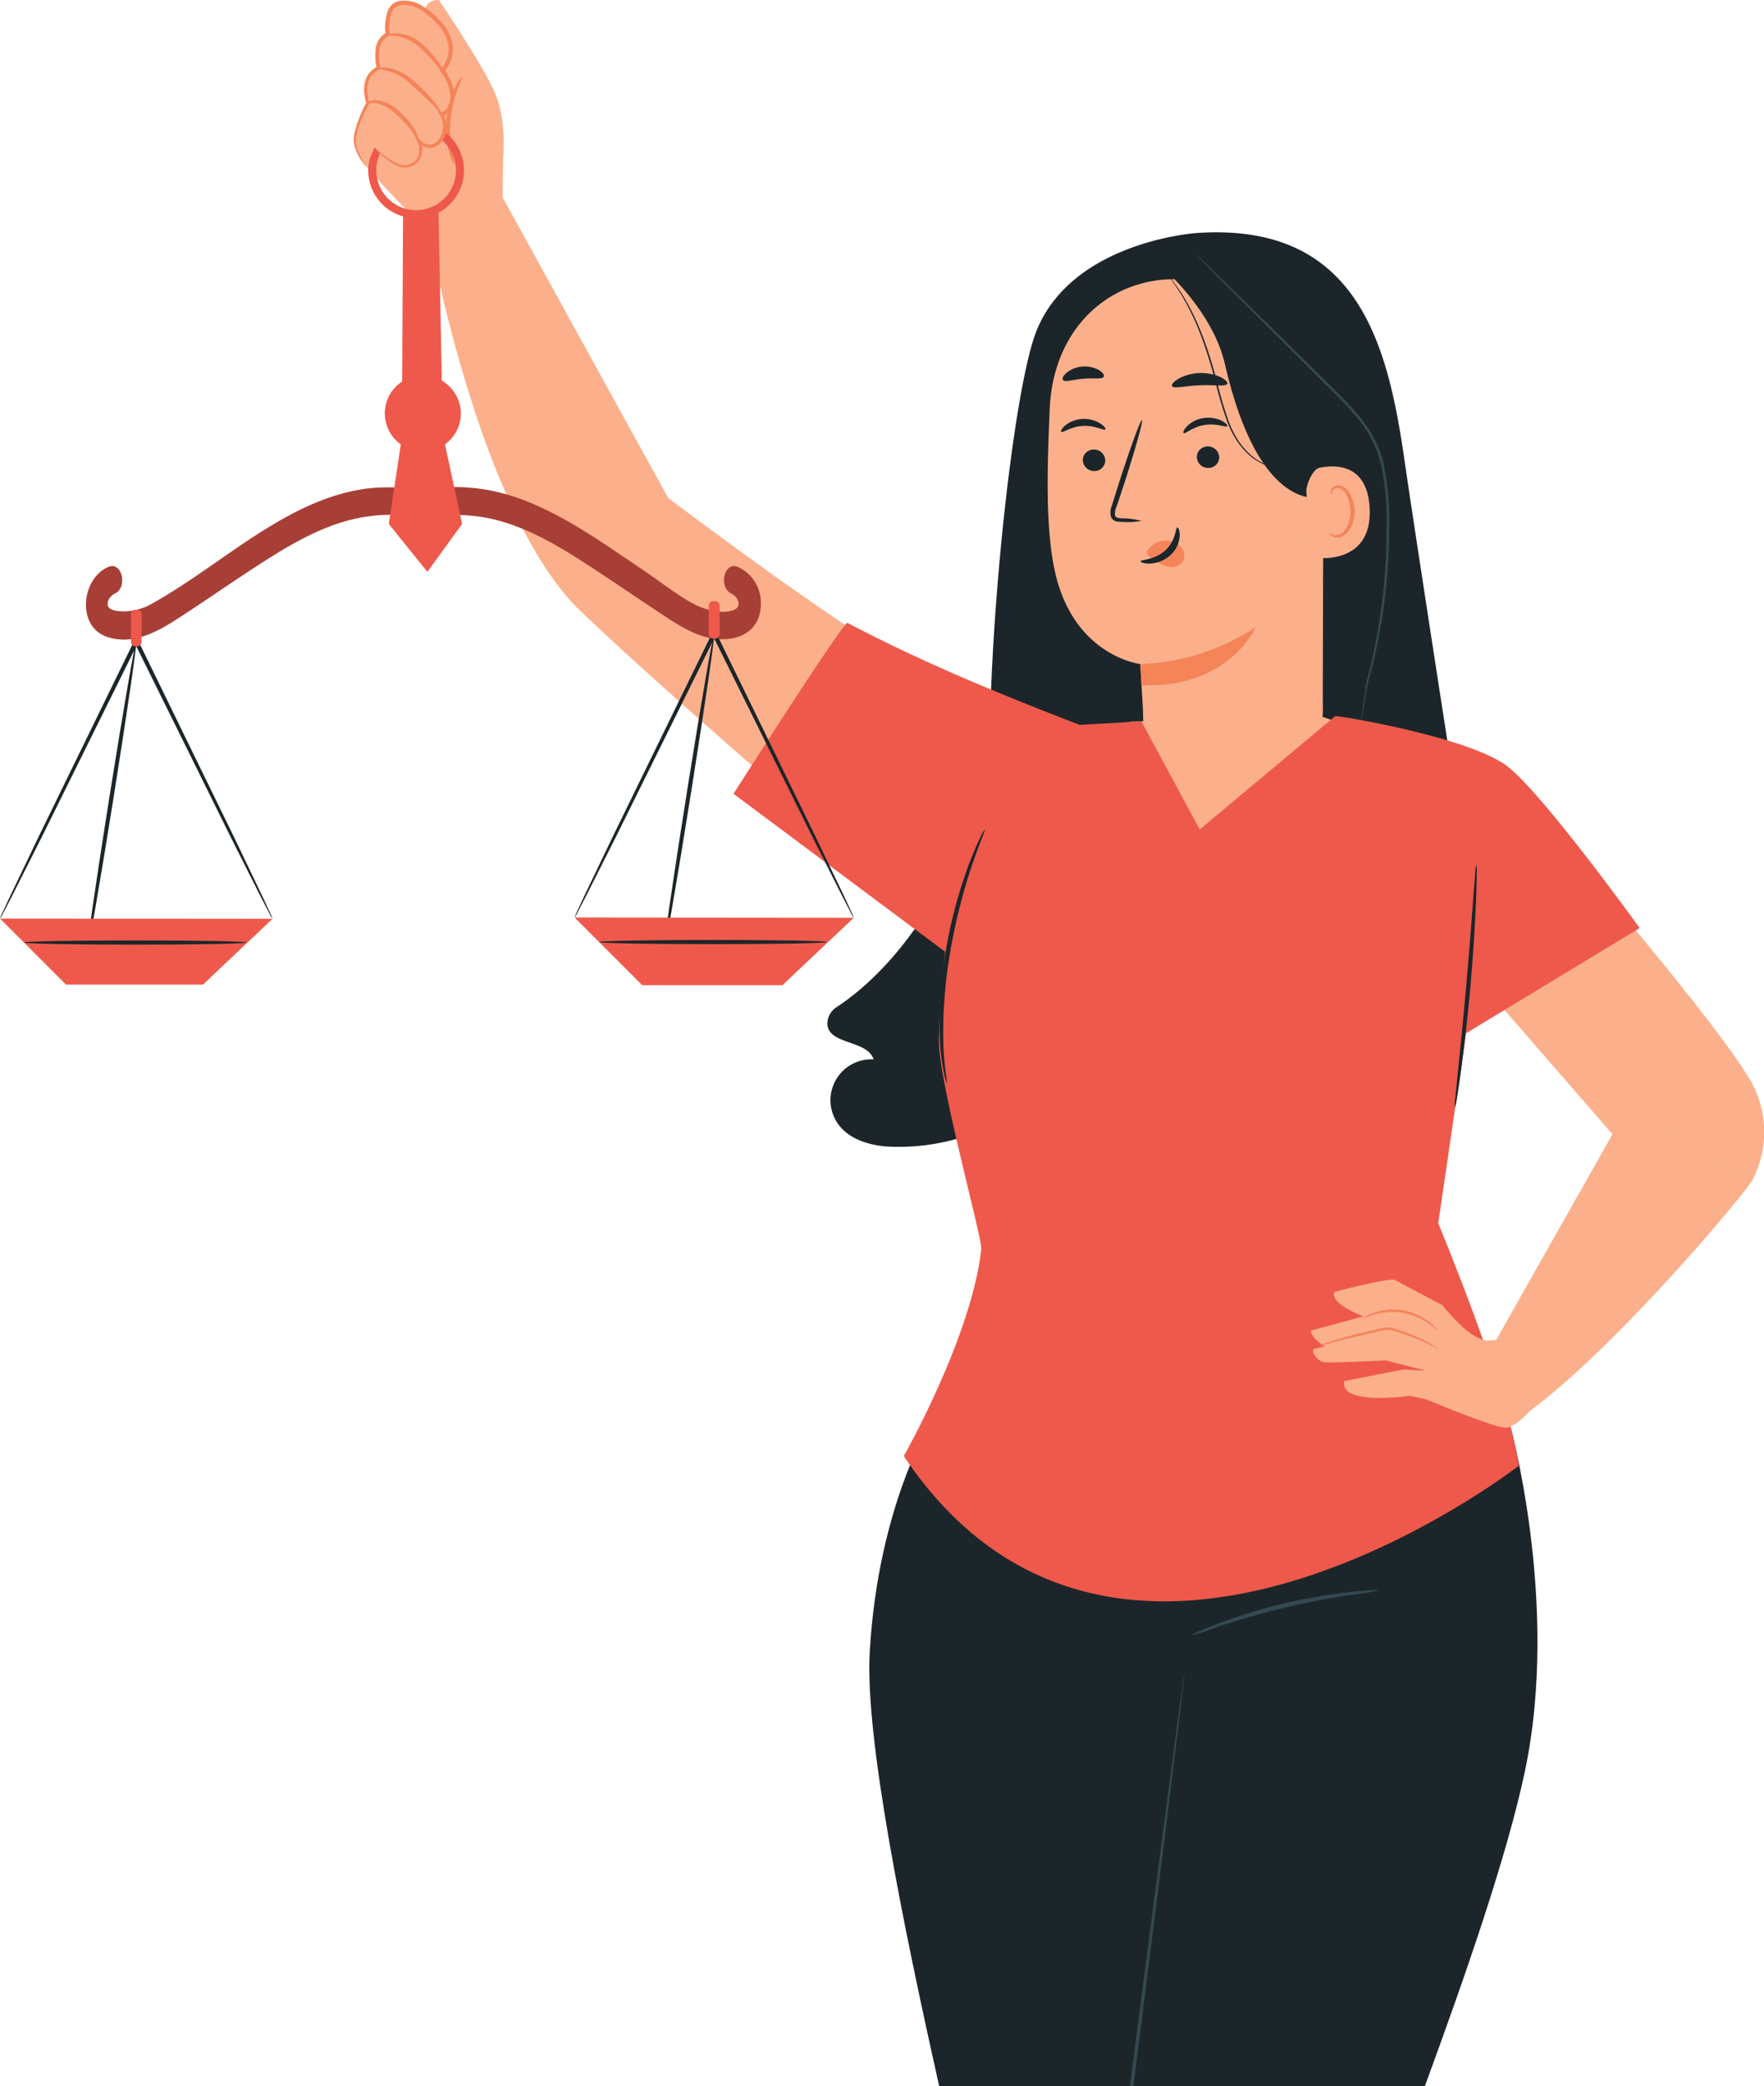 <svg xmlns="http://www.w3.org/2000/svg" xmlns:xlink="http://www.w3.org/1999/xlink" width="294.705" height="348.507" viewBox="0 0 294.705 348.507"><defs><clipPath id="a"><rect width="294.705" height="348.507" fill="none"/></clipPath><clipPath id="c"><rect width="112.757" height="25.43" fill="none"/></clipPath></defs><g clip-path="url(#a)"><g clip-path="url(#a)"><path d="M214.549,175.892c-1.4.466-49.976,8.85-49.976,8.85l-.173,1.333-46.115-10.183s-9.068,14.225-10.466,38.91c-.806,14.247,5.555,45.511,11.611,72.517h81.128c6.552-17.875,13.624-38.088,16.683-52.44,6.055-28.41-2.692-58.987-2.692-58.987" transform="translate(37.483 61.188)" fill="#1c262a"/><path d="M102.553,160.817a3.33,3.33,0,0,1,1.573-2.612c13.979-9.252,24.512-29.756,25.574-47.115.028-.988.059-1.991.092-3v-.012c.807-24.82,4.463-54.922,7.744-62.946,6.06-14.821,26.585-16.212,26.585-16.212,27.249-1.95,32.114,18.987,34.865,38.057,1.71,11.859,8.3,54.223,8.3,54.223l-5.007,1.937a61.648,61.648,0,0,1-36.456,38.127c-5.023,1.891-9.276,2.651-11.271,1.024a68.55,68.55,0,0,1-28.675,17.406,35.631,35.631,0,0,1-13.592,1.8c-2.975-.278-6.11-1.26-7.884-3.665a6.834,6.834,0,0,1,5.861-10.881c-1.032-3.349-7.827-2.363-7.711-6.135" transform="translate(35.675 10.016)" fill="#1c262a"/><path d="M151,35.023,152.7,33.4l18.421,7.424a5.141,5.141,0,0,1,4.856,4.978l-.162,60.023a16.826,16.826,0,0,1-3.25,10.84l-2.588,3.415c-5.9,7.788-18.035,7.148-22.7-1.434a6.532,6.532,0,0,1-.651-1.551,12.194,12.194,0,0,1-.274-1.342c-.549-4.829-.58-9.016-.58-9.016-.329-5.3-.437-7.478-.438-7.428,0,0-11.283-1.3-14.333-15.781-1.516-7.2-1.231-17.113-.8-26.866.59-13.5,9.953-21.651,20.8-21.637" transform="translate(45.173 11.619)" fill="#fbb08b"/><path d="M148.344,57.118a1.874,1.874,0,0,0,1.9,1.8,1.792,1.792,0,0,0,1.845-1.785,1.875,1.875,0,0,0-1.9-1.8,1.794,1.794,0,0,0-1.848,1.786" transform="translate(51.604 19.248)" fill="#1c262a"/><path d="M134.216,57.5a1.874,1.874,0,0,0,1.9,1.8,1.792,1.792,0,0,0,1.845-1.785,1.875,1.875,0,0,0-1.9-1.8,1.794,1.794,0,0,0-1.848,1.786" transform="translate(46.69 19.381)" fill="#1c262a"/><path d="M131.548,54.076c.244.233,1.611-.888,3.626-.984,2.011-.124,3.542.838,3.748.581.1-.116-.158-.545-.824-.981a5.151,5.151,0,0,0-3.017-.766,4.949,4.949,0,0,0-2.871,1.088c-.594.507-.783.958-.663,1.062" transform="translate(45.75 18.061)" fill="#1c262a"/><path d="M146.721,54.336c.268.206,1.512-1.05,3.506-1.351,1.988-.332,3.61.469,3.789.191.089-.124-.21-.524-.921-.89a5.143,5.143,0,0,0-3.079-.454,4.957,4.957,0,0,0-2.744,1.378c-.539.565-.681,1.035-.551,1.125" transform="translate(51.024 18.009)" fill="#1c262a"/><path d="M142.83,68.9a13.38,13.38,0,0,0-3.3-.426c-.516-.028-1.01-.105-1.113-.453a2.617,2.617,0,0,1,.267-1.542q.633-1.9,1.325-3.994c1.833-5.684,3.134-10.348,2.9-10.419s-1.9,4.478-3.735,10.162q-.659,2.1-1.26,4.014a2.991,2.991,0,0,0-.166,2.033,1.3,1.3,0,0,0,.884.71,3.528,3.528,0,0,0,.88.077,13.109,13.109,0,0,0,3.317-.162" transform="translate(47.874 18.112)" fill="#1c262a"/><path d="M141.341,83.9a37.18,37.18,0,0,0,19.291-6.2s-4.409,10.354-19.09,9.72Z" transform="translate(49.168 27.029)" fill="#f58459"/><path d="M142.346,68.518a3.637,3.637,0,0,1,3.188-1.512,3.322,3.322,0,0,1,2.349,1.113,2.1,2.1,0,0,1,.28,2.394,2.439,2.439,0,0,1-2.608.8A7.645,7.645,0,0,1,142.9,69.9a2.223,2.223,0,0,1-.6-.566.675.675,0,0,1-.035-.751" transform="translate(49.455 23.307)" fill="#f58459"/><path d="M147.525,65.369c-.329,0-.222,2.185-2.018,3.831s-4.134,1.522-4.135,1.829c-.024.139.54.4,1.526.376a5.453,5.453,0,0,0,3.459-1.4,4.748,4.748,0,0,0,1.551-3.205c.038-.918-.233-1.448-.383-1.427" transform="translate(49.179 22.74)" fill="#1c262a"/><path d="M145.283,48.41c.279.512,2.232-.05,4.614-.127,2.382-.125,4.372.271,4.608-.263.1-.255-.3-.714-1.147-1.121a8.019,8.019,0,0,0-7.026.3c-.806.477-1.173.97-1.049,1.214" transform="translate(50.531 16.082)" fill="#1c262a"/><path d="M131.77,47.683c.377.439,1.741-.105,3.41-.21,1.663-.164,3.1.152,3.4-.342.132-.24-.115-.687-.753-1.089a4.948,4.948,0,0,0-5.486.445c-.566.5-.736.981-.569,1.2" transform="translate(45.817 15.798)" fill="#1c262a"/><path d="M170.574,71.671s-10.319,3.212-16.16-22.257c-2-8.709-10.07-15.761-10.07-15.761l3.274-.985s20.35,5.732,20.693,5.99,5.134,10.524,5.134,10.524Z" transform="translate(50.213 11.364)" fill="#1c262a"/><path d="M161.917,61.978c-.051-1.088,1.077-3.713,2.142-3.934,2.845-.592,8.024-.62,8.438,6.66.565,9.95-9.543,8.465-9.577,8.18-.026-.222-.824-7.15-1-10.906" transform="translate(56.326 20.109)" fill="#fbb08b"/><path d="M164.76,68.127c.042-.034.181.112.481.229a1.734,1.734,0,0,0,1.3-.047c1.03-.445,1.82-2.165,1.767-3.96a5.716,5.716,0,0,0-.627-2.456,2,2,0,0,0-1.379-1.256.885.885,0,0,0-1,.534c-.119.286-.043.481-.1.5-.026.027-.222-.154-.166-.569a1.105,1.105,0,0,1,.357-.647,1.308,1.308,0,0,1,.944-.307,2.438,2.438,0,0,1,1.9,1.44,5.906,5.906,0,0,1,.759,2.74c.05,2.008-.869,3.943-2.285,4.441a1.868,1.868,0,0,1-1.6-.174c-.322-.228-.387-.447-.353-.468" transform="translate(57.312 20.923)" fill="#f58459"/><path d="M163.429,66.3a14.757,14.757,0,0,1-1.491-.3,9.009,9.009,0,0,1-3.544-2.057,12.336,12.336,0,0,1-1.848-2.165,16.586,16.586,0,0,1-1.5-2.909,62.169,62.169,0,0,1-2.143-7.237c-.7-2.595-1.457-5.046-2.289-7.226a41.612,41.612,0,0,0-2.593-5.622,29.918,29.918,0,0,0-2.279-3.5c-.294-.395-.55-.681-.713-.883a2.281,2.281,0,0,0-.266-.294,2.183,2.183,0,0,0,.224.328c.15.212.392.507.671.91a34.075,34.075,0,0,1,2.2,3.526,43.467,43.467,0,0,1,2.529,5.618c.815,2.174,1.565,4.619,2.262,7.208a59.618,59.618,0,0,0,2.174,7.261,16.579,16.579,0,0,0,1.547,2.938,12.267,12.267,0,0,0,1.9,2.181,8.818,8.818,0,0,0,3.642,2.018,5.538,5.538,0,0,0,1.518.2" transform="translate(50.358 11.866)" fill="#1c262a"/><path d="M175.838,109.676a2.864,2.864,0,0,0,.108-.481c.062-.35.146-.818.251-1.414.212-1.278.514-3.1.895-5.4l-.24-.035c-.05.361-.106.762-.163,1.175l.011-.036c-.063.133-.136.288-.209.446l.249.092A95.817,95.817,0,0,0,179.931,88a96.988,96.988,0,0,0,.608-10.362,47.433,47.433,0,0,0-.984-11.36,17.917,17.917,0,0,0-1.81-4.517,24.672,24.672,0,0,0-2.751-3.832c-2.024-2.337-4.2-4.348-6.195-6.344L158.116,41.074l-7.23-7.057q-1.264-1.213-1.983-1.9l-.523-.487a.948.948,0,0,0-.19-.155,1.036,1.036,0,0,0,.158.187l.491.519c.464.473,1.107,1.13,1.922,1.964l7.129,7.16,10.616,10.581c1.983,2,4.158,4.025,6.15,6.336a19.635,19.635,0,0,1,4.46,8.173,47.485,47.485,0,0,1,.983,11.244,99.831,99.831,0,0,1-3.615,26.31l.249.092.2-.449.008-.019,0-.019c.051-.414.1-.815.147-1.178l-.241-.034c-.334,2.314-.6,4.138-.782,5.42-.08.6-.143,1.072-.189,1.425a2.843,2.843,0,0,0-.043.491" transform="translate(51.551 10.948)" fill="#344952"/><path d="M158.746,114.658s-8.807-7.115-23.5-11.326c-7.106-2.035-42.017-28.4-42.017-28.4l-28.2-51.188L52.914,28.932s8.334,48.285,25.662,64.884c17.158,16.436,54.935,48.446,54.935,48.446Z" transform="translate(18.407 8.259)" fill="#fbb08b"/><path d="M179.008,197.116a42.83,42.83,0,0,1-4.681.752c-2.89.43-6.867,1.123-11.2,2.159s-8.191,2.228-10.964,3.155a43.159,43.159,0,0,1-4.513,1.453,4.5,4.5,0,0,1,1.132-.6c.745-.345,1.843-.8,3.213-1.325a91.32,91.32,0,0,1,22.267-5.34c1.46-.154,2.645-.245,3.465-.276a4.493,4.493,0,0,1,1.279.019" transform="translate(51.363 68.556)" fill="#344952"/><path d="M148.716,94.238s-11.736-4.491-21.176-8.617c-10.6-4.631-17.613-8.439-17.613-8.439-1.274.737-19.008,28.569-19.008,28.569L133,137.162l17.01-41.575Z" transform="translate(31.628 26.849)" fill="#ee594b"/><path d="M231.035,162.656a17.35,17.35,0,0,0,.439-14.4c-3.2-8.269-39.83-50.17-39.83-50.17s-14.4,6.75-13.638,19.884l7.863,12.52,21.6,24.859Z" transform="translate(61.913 34.12)" fill="#fbb08b"/><path d="M184.946,177.014l22.04-38.989s21.16,10.362,21.625,10.737-22.156,27.666-37.358,38.924l-5.466-2.828Z" transform="translate(64.337 48.015)" fill="#fbb08b"/><path d="M182.76,91.859l-9.222-3.108-31.568.921-5.249.969s-1.737,29.1-1.476,29.629,12.375,10.511,12.886,11.036,25.537-7.884,25.537-7.884l16.5-29.607Z" transform="translate(47.038 30.874)" fill="#fbb08b"/><path d="M184.106,88.751c1.314,0,23.109,3.688,29.056,8.617,6.3,5.223,21.8,26.786,21.8,26.786L205.957,141.73l-4.643,31.752s11.869,28.441,13.446,40.5c0,0-66.848,52.009-102.737-1.621,0,0,11.352-19.988,12.944-34.559.2-1.814-7.11-27.891-7.074-34.8C117.954,131.9,121.2,109.9,121.2,109.9l11.576-19.192,18.946-1.084,9.738,18.065Z" transform="translate(38.969 30.874)" fill="#ee594b"/><path d="M124.015,102.8c.123.055-.867,2.278-2.139,5.983a95.457,95.457,0,0,0-3.688,14.823,78.821,78.821,0,0,0-1.088,15.22c.147,3.912.716,6.281.582,6.311a7.331,7.331,0,0,1-.481-1.647,37.426,37.426,0,0,1-.639-4.633,67.926,67.926,0,0,1,.872-15.374,79.683,79.683,0,0,1,3.934-14.882c.72-1.837,1.329-3.312,1.829-4.294a7.322,7.322,0,0,1,.817-1.507" transform="translate(40.506 35.761)" fill="#1c262a"/><path d="M166.394,160.649s9.269-2.5,10.2-1.975,7.854,4.176,7.854,4.176a35.3,35.3,0,0,0,3.267,3.54s2.376,2.255,4.015,2.329a7.266,7.266,0,0,0,2.605-.279l5.472,11.209s-2.866,3.7-4.878,3.662-13.185-4.732-13.185-4.732l-2.7-.589s-10.135,1.465-10.965-1.582l-.093-.869,9.957-1.948,3.789.22-6.712-1.733s-9.489.462-10.384.307-2.035-1.413-1.743-2.2l1.958-.461s-2.3-1.251-2.371-2.624l8.773-2.376s-5.66-2.108-4.867-4.076" transform="translate(56.525 55.173)" fill="#fbb08b"/><path d="M163.474,167.639a3.6,3.6,0,0,0,.806-.2c.509-.15,1.252-.353,2.173-.592,1.841-.479,4.4-1.085,7.237-1.713a8.891,8.891,0,0,1,1.03-.2,3.186,3.186,0,0,1,.976.067c.631.174,1.274.395,1.863.592,1.189.406,2.244.811,3.115,1.187s1.553.724,2.015.983a4.688,4.688,0,0,0,.727.4,2.454,2.454,0,0,0-.642-.534,14.946,14.946,0,0,0-1.979-1.113c-.865-.414-1.919-.852-3.11-1.28-.6-.213-1.209-.431-1.9-.627a3.5,3.5,0,0,0-1.1-.084,9.181,9.181,0,0,0-1.084.2c-2.843.631-5.4,1.283-7.227,1.837-.914.275-1.648.523-2.146.721a2.863,2.863,0,0,0-.753.354" transform="translate(56.868 57.228)" fill="#f58459"/><path d="M168.835,163.867c.034.062.7-.322,1.87-.681a10.512,10.512,0,0,1,9.074,1.34c1.015.681,1.542,1.241,1.593,1.192a5.041,5.041,0,0,0-1.423-1.43,9.836,9.836,0,0,0-9.338-1.379,5.01,5.01,0,0,0-1.775.958" transform="translate(58.732 56.46)" fill="#f58459"/><path d="M183.929,107.162a7.085,7.085,0,0,1,.061,1.607c-.005,1.034-.044,2.527-.119,4.371-.146,3.689-.449,8.781-.945,14.394s-1.1,10.681-1.6,14.337c-.251,1.828-.474,3.3-.651,4.323a7.146,7.146,0,0,1-.342,1.572,7.044,7.044,0,0,1,.071-1.607c.116-1.173.26-2.626.43-4.347.379-3.669.9-8.736,1.394-14.34s.876-10.682,1.15-14.36c.135-1.724.248-3.18.341-4.355a7.079,7.079,0,0,1,.212-1.595" transform="translate(62.724 37.278)" fill="#1c262a"/><path d="M68.359,32.293l.05-5.681s.669-5.877-1.13-10.544S57.691,0,57.691,0c-2.949-.081-3.178,3.243-1.868,8.74,1.693,7.1-10.9,17.427-10.9,18.064,0,.844,10.953,12,10.953,12l12.471-5.348Z" transform="translate(15.628 0)" fill="#fbb08b"/><path d="M58.021,9.475c.206.1-1.63,3.079-1.971,7.242-.4,4.16.873,7.416.652,7.477a5.191,5.191,0,0,1-.892-2.084,15.6,15.6,0,0,1,.964-10.743,5.182,5.182,0,0,1,1.247-1.892" transform="translate(19.228 3.295)" fill="#f58459"/><path d="M45.528,126.033a5.916,5.916,0,0,1-.526-.91q-.522-1-1.386-2.67c-1.209-2.4-2.9-5.755-4.976-9.874l-16.181-32.7-.009-.018h.629C16.771,92.6,11.062,104.126,6.892,112.548c-2.077,4.118-3.77,7.473-4.978,9.869-.578,1.112-1.038,2-1.386,2.667a6.012,6.012,0,0,1-.526.91,5.86,5.86,0,0,1,.4-.972Q.877,124,1.669,122.3c1.159-2.421,2.783-5.809,4.777-9.968,4.124-8.446,9.768-20,16-32.778l.314-.643.317.643.008.019c6.233,12.775,11.875,24.338,16,32.788,1.994,4.162,3.616,7.552,4.777,9.974.528,1.136.949,2.043,1.267,2.728a5.862,5.862,0,0,1,.4.972" transform="translate(0 27.45)" fill="#1c262a"/><path d="M10.815,131.06c-.193-.031,1.487-11.6,3.748-25.833S18.816,79.472,19.007,79.5,17.519,91.1,15.256,105.338,11,131.091,10.815,131.06" transform="translate(3.757 27.657)" fill="#1c262a"/><path d="M119.549,73.687c-2.294-.97-3.278,3.518-1,4.482.024.011.035.012.039.011.026.022.057.049.1.084a2.843,2.843,0,0,1,.65.593c.523.774.457,1.572-.237,1.919-1.632.815-3.964.311-5.594-.306-2.853-1.081-6.588-4.108-9.546-6.1-9.2-6.187-18.7-13.272-29.436-13.918a17.066,17.066,0,0,0-7.549.911,15.974,15.974,0,0,0-5.734-.949c-5.72-.119-11.377,1.856-16.586,4.643-8.173,4.372-15.552,10.775-23.7,15.17a10.5,10.5,0,0,1-1.74.6A8.369,8.369,0,0,1,15.55,81c-.908-.21-1.632-.621-1.1-1.861a2.172,2.172,0,0,1,.632-.737,1.791,1.791,0,0,1,.359-.244c2.239-.988,1.26-5.436-1.027-4.468-4.561,1.93-5.358,9.988-.217,11.693,4.111,1.364,8.008-.625,11.569-2.919,4.789-3.084,9.485-6.39,14.277-9.47,5.373-3.453,10.922-6.621,16.989-7.624,2.67-.442,5.843-.674,8.544.319a1.959,1.959,0,0,0,2.8.008,16,16,0,0,1,6.533-.565c6.069.464,11.774,3.32,17.141,6.677,4.926,3.08,9.734,6.441,14.607,9.652,3.568,2.351,6.928,4.585,11.121,4.274,2.936-.218,5.724-2.029,5.631-6.125a6.581,6.581,0,0,0-3.866-5.921" transform="translate(3.708 21.01)" fill="#ee594b"/><g transform="translate(14.368 81.406)" opacity="0.3"><g clip-path="url(#c)"><path d="M119.549,73.687c-2.294-.97-3.278,3.518-1,4.482.024.011.035.012.039.011.026.022.057.049.1.084a2.843,2.843,0,0,1,.65.593c.523.774.457,1.572-.237,1.919-1.632.815-3.964.311-5.594-.306-2.853-1.081-6.588-4.108-9.546-6.1-9.2-6.187-18.7-13.272-29.436-13.918a17.066,17.066,0,0,0-7.549.911,15.974,15.974,0,0,0-5.734-.949c-5.72-.119-11.377,1.856-16.586,4.643-8.173,4.372-15.552,10.775-23.7,15.17a10.5,10.5,0,0,1-1.74.6A8.369,8.369,0,0,1,15.55,81c-.908-.21-1.632-.621-1.1-1.861a2.172,2.172,0,0,1,.632-.737,1.791,1.791,0,0,1,.359-.244c2.239-.988,1.26-5.436-1.027-4.468-4.561,1.93-5.358,9.988-.217,11.693,4.111,1.364,8.008-.625,11.569-2.919,4.789-3.084,9.485-6.39,14.277-9.47,5.373-3.453,10.922-6.621,16.989-7.624,2.67-.442,5.843-.674,8.544.319a1.959,1.959,0,0,0,2.8.008,16,16,0,0,1,6.533-.565c6.069.464,11.774,3.32,17.141,6.677,4.926,3.08,9.734,6.441,14.607,9.652,3.568,2.351,6.928,4.585,11.121,4.274,2.936-.218,5.724-2.029,5.631-6.125a6.581,6.581,0,0,0-3.866-5.921" transform="translate(-10.66 -60.396)" fill="#040504"/></g></g><path d="M0,113.842l11.031,11.031H33.9l11.631-10.992Z" transform="translate(0.001 39.602)" fill="#ee594b"/><path d="M40.136,116.9c0,.194-8.32.35-18.583.35s-18.584-.156-18.584-.35,8.319-.35,18.584-.35,18.583.156,18.583.35" transform="translate(1.032 40.544)" fill="#1c262a"/><path d="M17.249,81.686h-.261a.752.752,0,0,1-.752-.752V76.318a.751.751,0,0,1,.752-.751h.261a.751.751,0,0,1,.752.751v4.616a.752.752,0,0,1-.752.752" transform="translate(5.648 26.288)" fill="#ee594b"/><path d="M117.865,126.2a6.241,6.241,0,0,1-.538-.933q-.53-1.025-1.417-2.736c-1.237-2.454-2.969-5.894-5.1-10.118-4.271-8.632-10.117-20.449-16.576-33.5l-.009-.019h.629L78.274,112.38c-2.127,4.222-3.86,7.659-5.1,10.112q-.886,1.71-1.417,2.734a6.24,6.24,0,0,1-.538.933,6.177,6.177,0,0,1,.41-.995q.487-1.047,1.3-2.791c1.187-2.477,2.852-5.948,4.9-10.211l16.4-33.579.314-.643.315.643.009.019c6.388,13.089,12.169,24.938,16.391,33.592,2.043,4.266,3.708,7.739,4.9,10.218l1.3,2.794a6.174,6.174,0,0,1,.41.995" transform="translate(24.775 27.112)" fill="#1c262a"/><path d="M82.3,131.354c-.191-.031,1.533-11.881,3.851-26.465S90.5,78.5,90.693,78.531,89.161,90.41,86.842,105,82.49,131.384,82.3,131.354" transform="translate(28.624 27.319)" fill="#1c262a"/><path d="M71.221,113.712l11.3,11.3h23.425l11.917-11.261Z" transform="translate(24.776 39.557)" fill="#ee594b"/><path d="M112.339,116.841c0,.194-8.525.35-19.039.35s-19.04-.156-19.04-.35,8.523-.35,19.04-.35,19.039.156,19.039.35" transform="translate(25.833 40.524)" fill="#1c262a"/><path d="M88.91,80.77h-.3a.752.752,0,0,1-.752-.752V75.25a.752.752,0,0,1,.752-.752h.3a.752.752,0,0,1,.752.752v4.767a.752.752,0,0,1-.752.752" transform="translate(30.561 25.916)" fill="#ee594b"/><path d="M60.44,78.413l-5.805,8-6.441-8,2.184-14.544.2-37.666,5.913.093.741,37.216Z" transform="translate(16.765 9.115)" fill="#ee594b"/><path d="M60.4,52.985a6.351,6.351,0,1,1-6.35-6.458,6.405,6.405,0,0,1,6.35,6.458" transform="translate(16.592 16.185)" fill="#ee594b"/><path d="M53.639,31.174a8,8,0,1,1,8-8,8.008,8.008,0,0,1-8,8m0-14.649a6.65,6.65,0,1,0,6.65,6.65,6.658,6.658,0,0,0-6.65-6.65" transform="translate(15.877 5.28)" fill="#ee594b"/><path d="M47.273,24.519s3.359,3.666,5.606,3.111c2.02-.5,2.578-2.464,1.763-4.267,0,0,1.764,2.12,3.526.115s.27-4.58.27-4.58,1.275.147,1.776-2.215-1.595-5-1.595-5a5.386,5.386,0,0,0,1.136-5.236C58.739,3.41,54.836.637,53.4.485c-.244-.027-3.076-.846-3.705,1.693s-.173,3.411-.173,3.411-2.585.729-1.576,5.675c0,0-3.25,1.216-1.772,5.794,0,0-2.542,4.561-2.162,6.762A8.673,8.673,0,0,0,45.93,27.7" transform="translate(15.297 0.118)" fill="#fbb08b"/><path d="M45.975,27.794c-.018.016-.226-.17-.553-.588a8.393,8.393,0,0,1-1.156-2.011,5.59,5.59,0,0,1-.416-1.655,6.742,6.742,0,0,1,.283-2.008,22.985,22.985,0,0,1,1.86-4.507l-.02.2a6.556,6.556,0,0,1-.322-3.263,3.913,3.913,0,0,1,2.233-2.9l-.193.346a9.517,9.517,0,0,1-.182-3.173,3.441,3.441,0,0,1,1.965-2.886l-.2.478a3.967,3.967,0,0,1-.182-1.768,10.971,10.971,0,0,1,.267-1.673,3.007,3.007,0,0,1,.869-1.64A2.841,2.841,0,0,1,52.008.081a7.121,7.121,0,0,1,1.833.212A7.035,7.035,0,0,1,55.52,1.1a13.636,13.636,0,0,1,2.81,2.388A7.518,7.518,0,0,1,60.4,7.7a5.781,5.781,0,0,1-1.491,4.312l.024-.461a8.235,8.235,0,0,1,1.719,4.16,4.629,4.629,0,0,1-.411,2.188,2.045,2.045,0,0,1-1.8,1.407l.313-.478a5.227,5.227,0,0,1,.616,2.5,3.7,3.7,0,0,1-.845,2.312A2.5,2.5,0,0,1,56.422,24.7a3.027,3.027,0,0,1-1.937-1.077l.438-.275a3.751,3.751,0,0,1,.182,2.756,2.837,2.837,0,0,1-1.778,1.71,2.961,2.961,0,0,1-2.13-.12,7.653,7.653,0,0,1-1.533-.863,13.809,13.809,0,0,1-1.813-1.577,2.774,2.774,0,0,1-.535-.643c.047-.051.815.825,2.511,1.981a7.627,7.627,0,0,0,1.493.771,2.59,2.59,0,0,0,1.867.061,2.4,2.4,0,0,0,1.473-1.476,3.27,3.27,0,0,0-.214-2.386l-.694-1.495,1.132,1.22a2.514,2.514,0,0,0,1.577.857,1.943,1.943,0,0,0,1.611-.877,3.726,3.726,0,0,0,.131-4.118l-.264-.489.578.011c.412.007.906-.472,1.127-1.039a3.992,3.992,0,0,0,.34-1.876,7.618,7.618,0,0,0-1.595-3.769l-.175-.237.2-.224a5.1,5.1,0,0,0,1.279-3.762,6.844,6.844,0,0,0-1.9-3.8,13.1,13.1,0,0,0-2.657-2.262A6.364,6.364,0,0,0,53.651.981,6.456,6.456,0,0,0,52.043.788a2.142,2.142,0,0,0-1.355.489,2.315,2.315,0,0,0-.662,1.274,10.593,10.593,0,0,0-.26,1.568,3.754,3.754,0,0,0,.1,1.406l.129.35L49.657,6a2.867,2.867,0,0,0-1.512,2.336,9.018,9.018,0,0,0,.144,2.955l.046.244-.237.1A3.361,3.361,0,0,0,46.2,14.075a6.094,6.094,0,0,0,.257,2.995l.031.106-.051.1c-1.635,3.084-2.857,5.966-1.911,7.823a13.219,13.219,0,0,0,1.445,2.7" transform="translate(15.252 0.026)" fill="#f58459"/><path d="M54.219,19.33c-.1.044-.411-.558-1-1.437a17.634,17.634,0,0,0-2.787-3.053A8.2,8.2,0,0,0,48.664,13.5a7.1,7.1,0,0,0-1.7-.577c-.993-.245-1.429.447-1.515.341-.032-.026.016-.2.247-.442a1.6,1.6,0,0,1,1.336-.4,6.17,6.17,0,0,1,1.93.488,7.5,7.5,0,0,1,1.968,1.41,12.425,12.425,0,0,1,2.731,3.314c.5.993.644,1.663.562,1.7" transform="translate(15.806 4.316)" fill="#f58459"/><path d="M57.462,16.1c-.09.057-.549-.55-1.382-1.434s-2.065-2.025-3.46-3.285A9.649,9.649,0,0,0,48.7,8.971c-1.146-.325-1.918-.307-1.921-.425a3.308,3.308,0,0,1,2.035-.071,8.625,8.625,0,0,1,4.293,2.375,26.862,26.862,0,0,1,3.362,3.487c.759,1,1.073,1.714.995,1.762" transform="translate(16.272 2.916)" fill="#f58459"/><path d="M57.791,11.347c-.166.084-1.626-2.332-4.2-4.674a7.438,7.438,0,0,0-3.721-2.016c-1.086-.206-1.8-.1-1.818-.214-.022-.075.679-.376,1.887-.288a6.877,6.877,0,0,1,4.147,2,18.088,18.088,0,0,1,2.932,3.471c.619.995.86,1.681.778,1.724" transform="translate(16.714 1.439)" fill="#f58459"/><path d="M140.641,276.341l4.705-37.372c1.2-9.713,2.173-17.582,2.848-23.055.321-2.7.57-4.808.744-6.272.075-.7.135-1.239.178-1.634.036-.368.039-.559.039-.559s-.045.186-.1.551c-.058.394-.137.933-.239,1.626-.2,1.46-.489,3.562-.86,6.258-.722,5.466-1.763,13.326-3.045,23.028-1.365,10.544-3.037,23.267-4.866,37.429Z" transform="translate(48.717 72.165)" fill="#344952"/></g></g></svg>